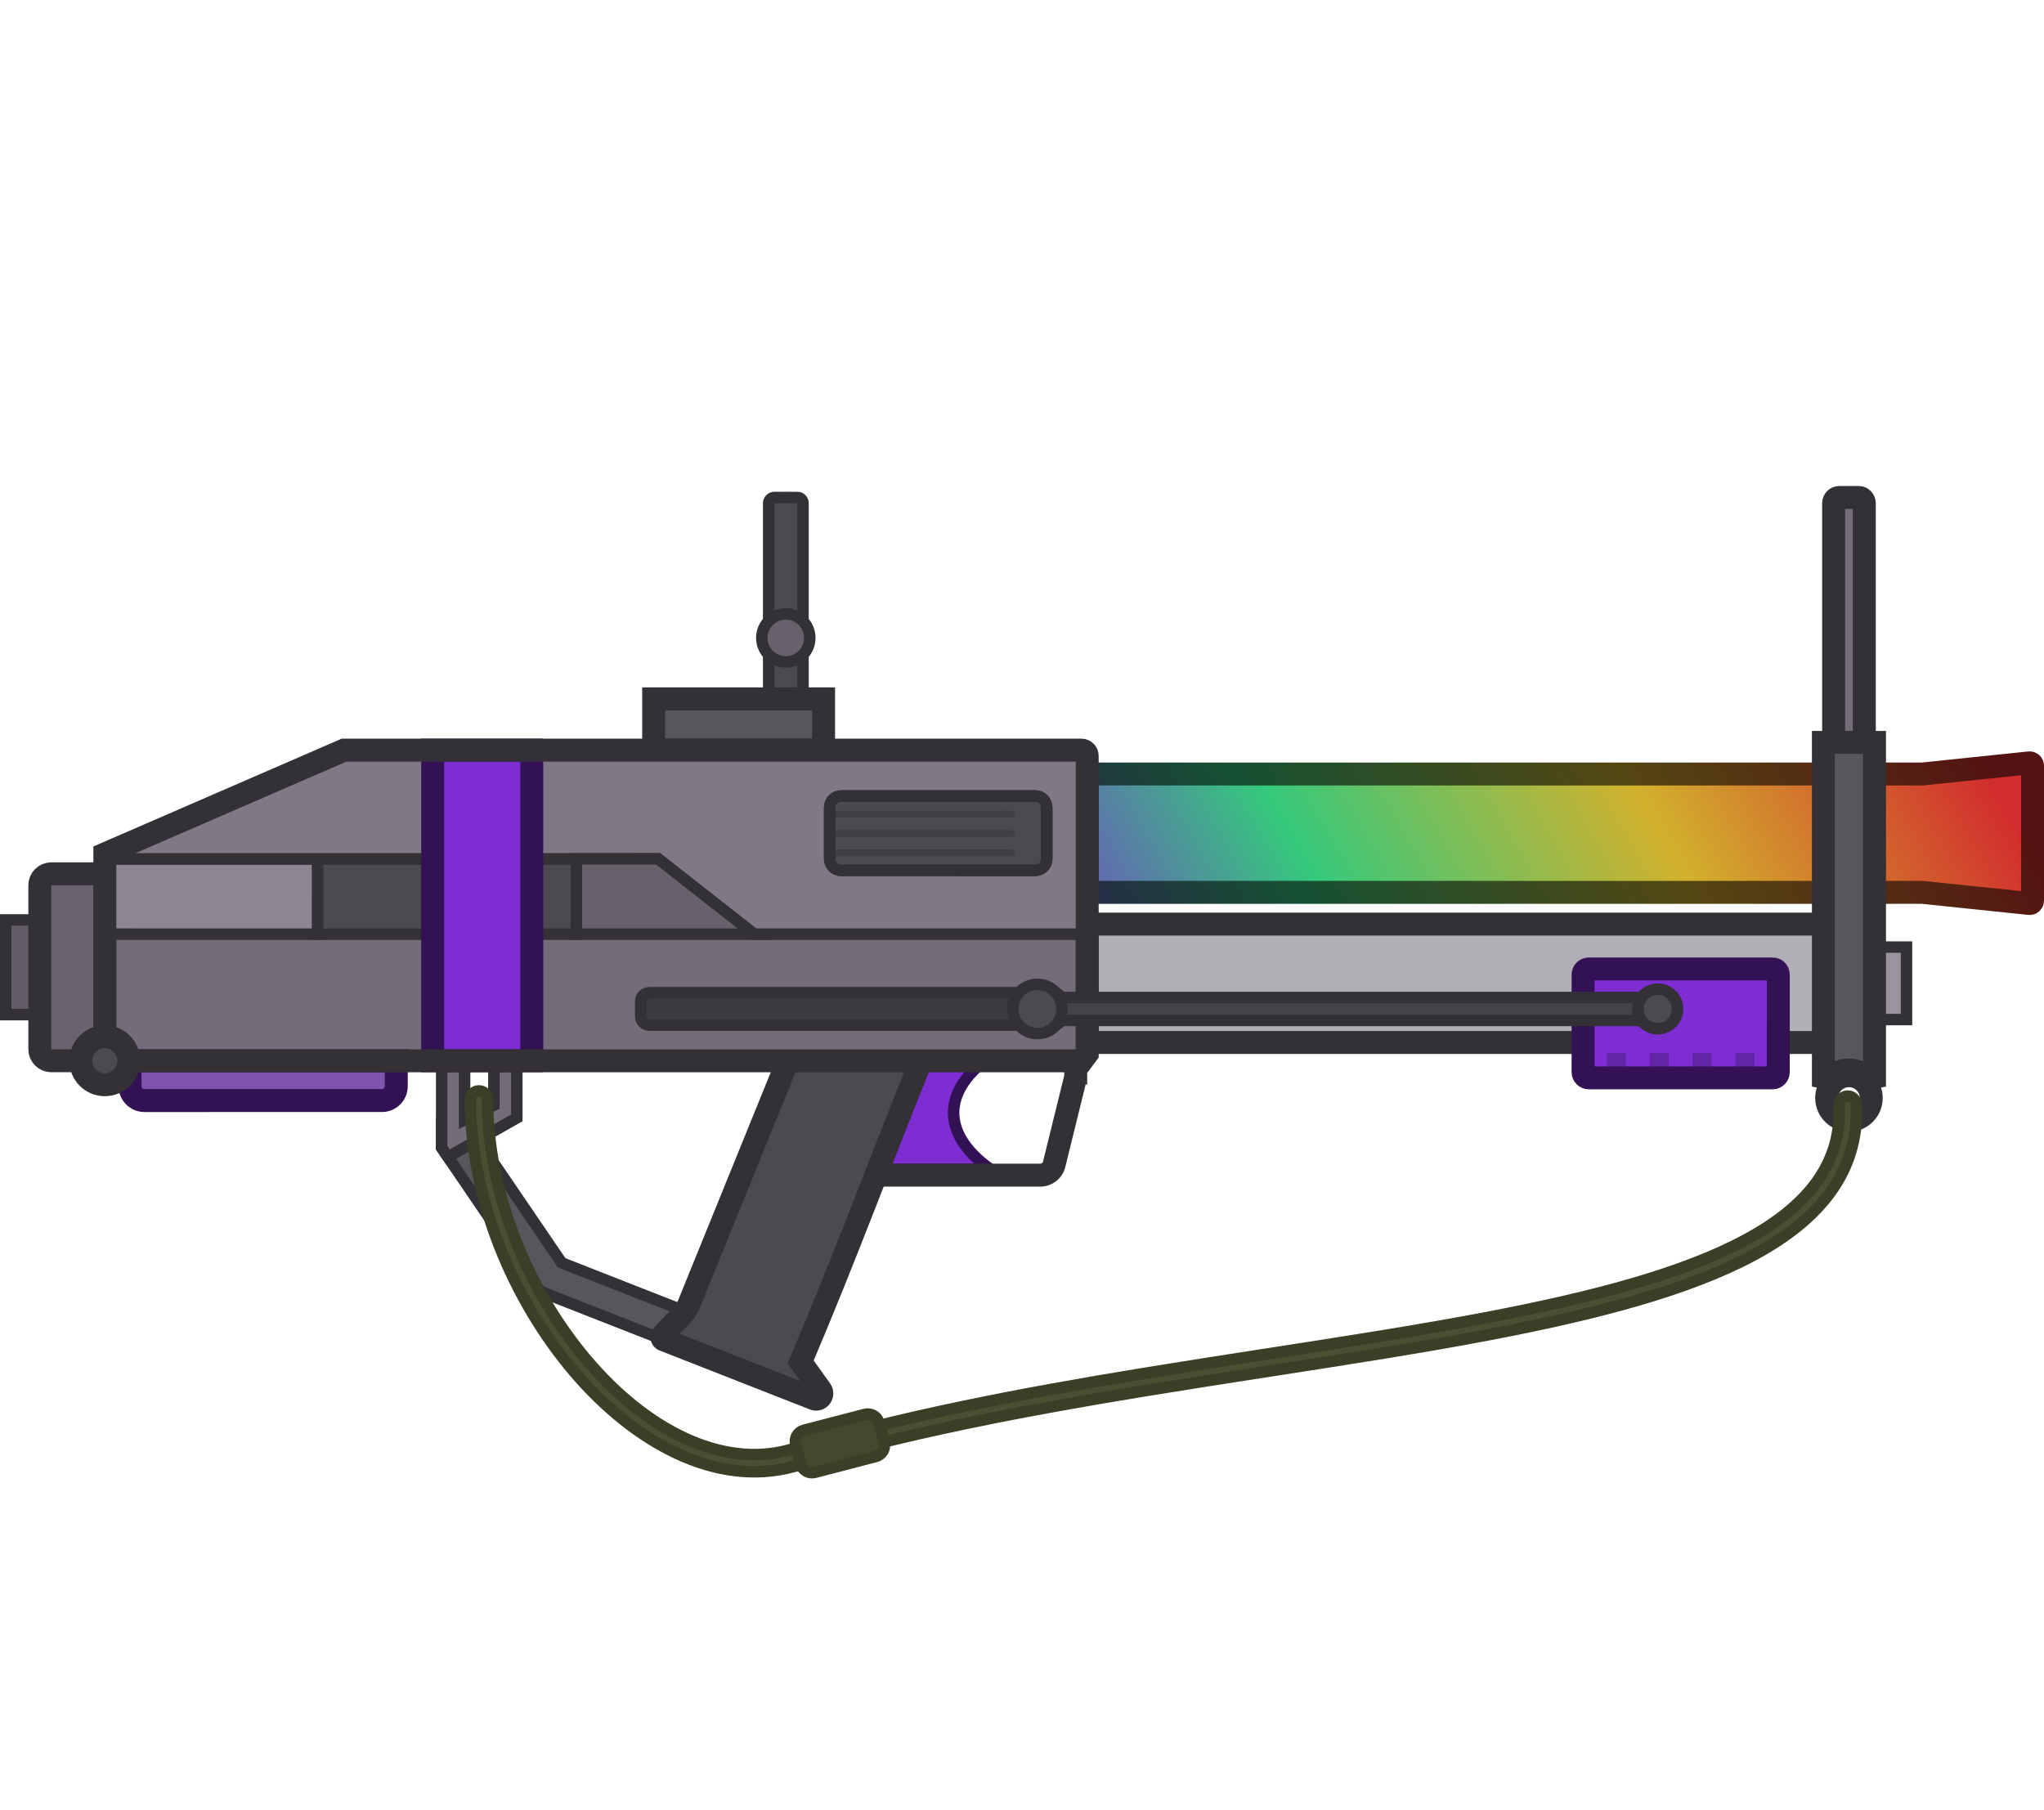 <?xml version="1.0" encoding="UTF-8" standalone="no"?>
<svg
   width="124.237"
   height="110"
   viewBox="0 0 124.237 110"
   fill="none"
   version="1.1"
   id="svg48"
   sodipodi:docname="firework_launcher.svg"
   inkscape:version="1.4 (86a8ad7, 2024-10-11)"
   xmlns:inkscape="http://www.inkscape.org/namespaces/inkscape"
   xmlns:sodipodi="http://sodipodi.sourceforge.net/DTD/sodipodi-0.dtd"
   xmlns="http://www.w3.org/2000/svg"
   xmlns:svg="http://www.w3.org/2000/svg">
  <sodipodi:namedview
     id="namedview48"
     pagecolor="#ffffff"
     bordercolor="#000000"
     borderopacity="0.25"
     inkscape:showpageshadow="2"
     inkscape:pageopacity="0.0"
     inkscape:pagecheckerboard="0"
     inkscape:deskcolor="#d1d1d1"
     inkscape:zoom="3.6681818"
     inkscape:cx="25.625774"
     inkscape:cy="96.641883"
     inkscape:window-width="1920"
     inkscape:window-height="1009"
     inkscape:window-x="-8"
     inkscape:window-y="-8"
     inkscape:window-maximized="1"
     inkscape:current-layer="svg48" />
  <g
     clip-path="url(#clip0_2247_243)"
     id="g41"
     transform="rotate(30,59.531,69.084)">
    <path
       d="m 52.12,49.459 -10.22,5.9 c -0.333,0.193 -0.448,0.619 -0.255,0.952 l 1.566,2.712 c 0.193,0.333 0.619,0.448 0.952,0.255 l 10.22,-5.9 c 0.333,-0.193 0.448,-0.619 0.255,-0.952 L 53.072,49.714 c -0.193,-0.333 -0.619,-0.448 -0.952,-0.255 z"
       fill="#3b383e"
       id="path1" />
    <path
       d="m 52.12,49.459 -10.22,5.9 c -0.333,0.193 -0.448,0.619 -0.255,0.952 l 1.566,2.712 c 0.193,0.333 0.619,0.448 0.952,0.255 l 10.22,-5.9 c 0.333,-0.193 0.448,-0.619 0.255,-0.952 L 53.072,49.714 c -0.193,-0.333 -0.619,-0.448 -0.952,-0.255 z"
       fill="#4d4951"
       id="path2" />
    <path
       d="m 42.336,57.505 9.567,-5.524 c 0.098,-0.057 0.224,-0.023 0.281,0.075 v 0 c 0.057,0.098 0.023,0.224 -0.075,0.281 l -9.567,5.524 z"
       fill="#403d43"
       id="path3" />
    <path
       d="m 41.744,56.481 9.567,-5.524 c 0.098,-0.057 0.224,-0.023 0.281,0.075 v 0 c 0.057,0.098 0.023,0.224 -0.075,0.281 l -9.567,5.524 z"
       fill="#403d43"
       id="path4" />
    <path
       d="m 42.924,58.527 9.567,-5.524 c 0.098,-0.057 0.224,-0.023 0.281,0.075 v 0 c 0.057,0.098 0.023,0.224 -0.075,0.281 l -9.567,5.524 z"
       fill="#403d43"
       id="path5" />
    <path
       d="m 31.266,83.556 -0.511,1.06 0.811,1.406 9.151,4.411 c 0.221,0.106 0.469,0.144 0.712,0.107 L 51.709,88.988 51.397,86.921 41.383,88.432 Z"
       fill="#59555d"
       stroke="#333036"
       stroke-width="0.697"
       stroke-miterlimit="3.994"
       stroke-linecap="square"
       id="path6" />
    <path
       d="m 29.672,79.951 -1.207,0.697 3.102,5.373 0.608,0.293 2.439,-4.149 -2.194,-3.801 -1.207,0.697 1.806,3.128 -1.098,1.656 z"
       fill="#736d79"
       stroke="#333036"
       stroke-width="0.697"
       stroke-miterlimit="3.994"
       stroke-linecap="square"
       id="path7" />
    <path
       fill-rule="evenodd"
       clip-rule="evenodd"
       d="m 50.367,68.25 7.652,-4.418 c -2.084,3.79 -0.71,6.292 3.102,6.646 l -7.101,4.1 z"
       fill="#7d2dd2"
       stroke="#321254"
       stroke-width="0.697"
       stroke-miterlimit="3.994"
       stroke-linecap="round"
       id="path8" />
    <path
       d="m 63.014,62.713 -0.413,-0.716 -0.604,0.348 0.413,0.716 c 0.035,0.061 0.063,0.126 0.082,0.193 l 1.482,5.117 c 0.067,0.231 -0.033,0.478 -0.241,0.598 l -9.277,5.356 0.348,0.604 9.277,-5.356 c 0.486,-0.281 0.718,-0.857 0.562,-1.396 l -1.482,-5.116 c -0.035,-0.121 -0.085,-0.238 -0.148,-0.348 z"
       fill="#4a464e"
       stroke="#333036"
       stroke-width="0.697"
       stroke-miterlimit="3.994"
       id="path9" />
    <path
       d="m 58.796,87.918 c 0.343,-0.052 0.408,-0.518 0.092,-0.662 L 56.973,86.386 C 56.076,79.087 55.068,73.412 54.097,66.448 l -7.171,2.91 2.412,17.394 c 0.033,0.237 0.021,0.478 -0.035,0.71 l -0.409,1.707 c -0.029,0.12 0.073,0.231 0.195,0.213 z"
       fill="#4d4951"
       stroke="#333036"
       stroke-width="1.394"
       stroke-miterlimit="3.994"
       stroke-linecap="round"
       id="path10" />
    <path
       fill-rule="evenodd"
       clip-rule="evenodd"
       d="M 14.344,68.054 4.908,80.791 11.193,91.677 62.475,62.07 62.687,61.447 53.636,45.771 C 53.54,45.605 53.327,45.548 53.16,45.644 Z M 41.902,55.36 52.122,49.46 c 0.333,-0.193 0.76,-0.078 0.952,0.255 l 1.566,2.712 c 0.193,0.333 0.078,0.76 -0.255,0.952 l -10.22,5.9 c -0.333,0.193 -0.759,0.078 -0.952,-0.255 L 41.647,56.312 c -0.192,-0.333 -0.078,-0.76 0.255,-0.952 z"
       fill="#736d79"
       id="path11" />
    <path
       d="m 12.52,90.911 14.014,-8.091 0.773,1.34 c 0.241,0.417 0.098,0.95 -0.319,1.19 l -12.505,7.22 c -0.417,0.24 -0.95,0.098 -1.19,-0.319 z"
       fill="#7e53ac"
       stroke="#321254"
       stroke-width="1.394"
       id="path12" />
    <rect
       x="73.664"
       y="78.708"
       width="0.574"
       height="0.014"
       transform="rotate(-30,73.664,78.708)"
       fill="#d9d7db"
       id="rect12" />
    <path
       d="m 30.521,40.98 -1.204,0.695 c -0.167,0.096 -0.224,0.309 -0.128,0.476 l 6.383,11.056 1.807,-1.044 -6.383,-11.056 c -0.096,-0.167 -0.309,-0.224 -0.476,-0.128 z"
       fill="#4c4950"
       stroke="#333036"
       stroke-width="0.697"
       stroke-miterlimit="3.994"
       stroke-linecap="round"
       id="path13" />
    <path
       d="m 3.489,86.239 -1.794,1.036 2.878,4.985 1.794,-1.036 z"
       fill="#615c66"
       stroke="#333036"
       stroke-width="0.697"
       stroke-miterlimit="3.994"
       stroke-linecap="round"
       id="path14" />
    <path
       d="M 11.191,91.678 5.509,81.836 2.691,83.462 c -0.333,0.192 -0.448,0.619 -0.255,0.952 l 4.986,8.635 c 0.192,0.333 0.619,0.448 0.952,0.255 z"
       fill="#68636e"
       stroke="#333036"
       stroke-width="1.394"
       stroke-miterlimit="3.994"
       stroke-linecap="round"
       id="path15" />
    <path
       d="m 38.026,50.781 -8.944,5.164 1.559,2.7 8.944,-5.164 z"
       fill="#59555d"
       stroke="#333036"
       stroke-width="1.394"
       stroke-miterlimit="3.994"
       stroke-linecap="round"
       id="path16" />
    <path
       fill-rule="evenodd"
       clip-rule="evenodd"
       d="M 54.186,46.725 98.15,21.343 l 5.292,-3.837 c 0.084,-0.061 0.202,-0.036 0.253,0.054 l 4.102,7.104 c 0.052,0.089 0.015,0.204 -0.08,0.246 l -5.969,2.664 -43.964,25.383 z"
       fill="url(#paint0_linear_2247_243)"
       stroke="url(#paint1_linear_2247_243)"
       stroke-width="1.394"
       stroke-miterlimit="3.994"
       stroke-linecap="round"
       id="path17"
       style="fill:url(#paint0_linear_2247_243);stroke:url(#paint1_linear_2247_243)" />
    <path
       d="M 98.896,31.45 58.748,54.629 62.346,60.861 102.494,37.682 Z"
       fill="#b2aeb6"
       stroke="#333036"
       stroke-width="1.394"
       stroke-miterlimit="3.994"
       stroke-linecap="round"
       id="path18" />
    <path
       d="m 102.573,30.937 -2.979,1.72 2.204,3.817 2.979,-1.72 z"
       fill="#99949e"
       stroke="#333036"
       stroke-width="0.697"
       stroke-miterlimit="3.994"
       stroke-linecap="round"
       id="path19" />
    <path
       d="m 96.187,36.16 -9.672,5.584 c -0.167,0.096 -0.224,0.309 -0.128,0.476 l 2.962,5.13 c 0.096,0.167 0.309,0.224 0.476,0.128 l 9.672,-5.584 c 0.167,-0.096 0.224,-0.309 0.128,-0.476 L 96.663,36.287 c -0.096,-0.167 -0.309,-0.224 -0.476,-0.128 z"
       fill="#7d2dd2"
       id="path20" />
    <path
       d="M 86.385,8.725 85.372,9.31 C 85.205,9.406 85.148,9.619 85.245,9.786 L 92.526,22.398 94.143,21.465 86.861,8.853 C 86.765,8.686 86.552,8.629 86.385,8.725 Z"
       fill="#736d78"
       stroke="#333036"
       stroke-width="1.394"
       stroke-miterlimit="3.994"
       stroke-linecap="round"
       id="path21" />
    <path
       fill-rule="evenodd"
       clip-rule="evenodd"
       d="m 16.254,74.585 13.623,-7.865 2.288,3.962 -13.623,7.865 z"
       fill="#4d4951"
       stroke="#333036"
       stroke-width="0.697"
       stroke-miterlimit="3.994"
       stroke-linecap="round"
       id="path22" />
    <path
       fill-rule="evenodd"
       clip-rule="evenodd"
       d="M 5.055,81.05 16.253,74.585 18.54,78.547 7.342,85.012 Z"
       fill="#8c8692"
       stroke="#333036"
       stroke-width="0.697"
       stroke-miterlimit="3.994"
       stroke-linecap="round"
       id="path23" />
    <path
       d="m 34.914,49.984 c 0.698,-0.403 0.937,-1.295 0.534,-1.993 -0.403,-0.698 -1.295,-0.937 -1.993,-0.534 -0.698,0.403 -0.937,1.295 -0.534,1.993 0.403,0.698 1.295,0.937 1.993,0.534 z"
       fill="#66616b"
       stroke="#333036"
       stroke-width="0.697"
       stroke-miterlimit="3.994"
       stroke-linecap="round"
       id="path24" />
    <path
       fill-rule="evenodd"
       clip-rule="evenodd"
       d="m 4.908,80.791 0.149,0.257 29.125,-16.815 7.34,1.045 17.532,-10.122 -5.419,-9.386 C 53.541,45.61 53.337,45.552 53.173,45.637 L 14.344,68.055 Z M 41.902,55.361 52.121,49.46 c 0.333,-0.193 0.76,-0.078 0.952,0.255 l 1.566,2.712 c 0.192,0.333 0.078,0.76 -0.255,0.952 l -10.22,5.9 c -0.333,0.192 -0.76,0.078 -0.952,-0.255 l -1.566,-2.712 c -0.192,-0.333 -0.078,-0.759 0.255,-0.952 z"
       fill="#7f7986"
       stroke="#333036"
       stroke-width="0.697"
       stroke-miterlimit="3.994"
       stroke-linecap="square"
       id="path25" />
    <path
       fill-rule="evenodd"
       clip-rule="evenodd"
       d="m 103.279,39.156 c -0.814,0.47 -1.093,1.512 -0.623,2.326 0.47,0.815 1.512,1.094 2.326,0.623 0.815,-0.47 1.094,-1.512 0.624,-2.326 -0.471,-0.815 -1.512,-1.094 -2.327,-0.623 z m -0.019,1.978 c -0.278,-0.481 -0.113,-1.096 0.368,-1.374 0.481,-0.278 1.096,-0.113 1.374,0.368 0.278,0.481 0.113,1.096 -0.368,1.374 -0.481,0.278 -1.096,0.113 -1.374,-0.368 z"
       fill="#403d43"
       stroke="#333036"
       stroke-width="0.697"
       stroke-miterlimit="3.994"
       stroke-linecap="round"
       id="path26" />
    <path
       d="m 94.669,21.135 -2.691,1.554 10.459,18.116 c -0.034,-0.341 0.036,-0.684 0.198,-0.983 0.144,-0.268 0.363,-0.5 0.646,-0.663 0.283,-0.163 0.593,-0.236 0.897,-0.228 0.34,0.009 0.672,0.121 0.951,0.321 z"
       fill="#59555d"
       stroke="#333036"
       stroke-width="1.394"
       stroke-miterlimit="3.994"
       stroke-linecap="round"
       id="path27" />
    <path
       d="M 59.057,59.266 37.785,71.547 c -0.25,0.144 -0.336,0.464 -0.191,0.714 l 0.462,0.801 c 0.144,0.25 0.464,0.336 0.714,0.191 L 60.042,60.972 c 0.25,-0.144 0.336,-0.464 0.191,-0.714 l -0.462,-0.801 c -0.144,-0.25 -0.464,-0.336 -0.714,-0.191 z"
       fill="#3d3a40"
       stroke="#333036"
       stroke-width="0.697"
       stroke-miterlimit="3.994"
       stroke-linecap="round"
       id="path28" />
    <path
       d="m 32.514,82.083 c -0.144,-0.25 -0.464,-0.336 -0.714,-0.191 -0.25,0.144 -0.336,0.464 -0.191,0.714 3.018,5.227 8.349,9.261 13.742,11.18 5.367,1.909 10.992,1.762 14.412,-1.658 4.794,-5.107 10.504,-10.022 16.258,-14.731 1.989,-1.628 3.985,-3.233 5.95,-4.812 3.708,-2.981 7.303,-5.871 10.524,-8.655 4.926,-4.257 9.042,-8.317 11.403,-12.149 2.37,-3.847 3.03,-7.578 0.812,-11.04 -0.155,-0.243 -0.479,-0.314 -0.722,-0.158 -0.243,0.156 -0.314,0.479 -0.158,0.722 1.914,2.988 1.438,6.259 -0.822,9.928 -2.269,3.684 -6.277,7.655 -11.197,11.906 -3.209,2.772 -6.778,5.642 -10.475,8.614 -1.968,1.582 -3.973,3.194 -5.978,4.835 -5.759,4.714 -11.51,9.661 -16.352,14.818 -2.998,2.991 -8.094,3.248 -13.305,1.395 -5.189,-1.846 -10.309,-5.732 -13.187,-10.717 z"
       fill="#4a4f31"
       id="path29" />
    <path
       d="M 59.763,92.128 C 56.343,95.548 50.719,95.695 45.351,93.785 39.958,91.867 34.627,87.833 31.609,82.606 c -0.144,-0.25 -0.059,-0.57 0.191,-0.714 0.25,-0.144 0.57,-0.059 0.714,0.191 2.878,4.985 7.998,8.871 13.187,10.717 5.211,1.853 10.307,1.597 13.305,-1.395 4.842,-5.157 10.593,-10.105 16.352,-14.818 2.006,-1.641 4.01,-3.253 5.978,-4.835 3.697,-2.972 7.266,-5.842 10.475,-8.614 4.92,-4.251 8.928,-8.222 11.197,-11.906 2.26,-3.669 2.736,-6.94 0.822,-9.928 -0.156,-0.243 -0.085,-0.566 0.158,-0.722 0.243,-0.156 0.567,-0.085 0.722,0.158 2.218,3.462 1.558,7.192 -0.812,11.04 -2.361,3.832 -6.477,7.892 -11.403,12.149 -3.222,2.784 -6.817,5.674 -10.524,8.655 -1.965,1.58 -3.961,3.185 -5.95,4.812 -5.753,4.709 -11.463,9.624 -16.258,14.731 z m 0,0 -0.006,0.006"
       stroke="#3b3f27"
       stroke-width="0.697"
       stroke-miterlimit="3.994"
       stroke-linecap="round"
       id="path30" />
    <path
       d="m 61.949,87.192 -2.729,2.69 c -0.274,0.27 -0.277,0.711 -0.007,0.986 l 0.878,0.891 c 0.27,0.274 0.711,0.277 0.986,0.007 l 2.729,-2.69 c 0.274,-0.27 0.277,-0.712 0.007,-0.986 L 62.934,87.199 C 62.664,86.925 62.223,86.922 61.949,87.192 Z"
       fill="#44482d"
       stroke="#3b3f27"
       stroke-width="0.697"
       stroke-miterlimit="3.994"
       stroke-linecap="round"
       id="path31" />
    <path
       d="m 29.877,66.719 2.288,3.962 9.358,-5.403 -7.34,-1.046 z"
       fill="#66616b"
       stroke="#333036"
       stroke-width="0.697"
       id="path32" />
    <path
       d="m 52.12,49.459 -10.22,5.9 c -0.333,0.193 -0.448,0.619 -0.255,0.952 l 1.566,2.712 c 0.193,0.333 0.619,0.448 0.952,0.255 l 10.22,-5.9 c 0.333,-0.193 0.448,-0.619 0.255,-0.952 L 53.072,49.714 c -0.193,-0.333 -0.619,-0.448 -0.952,-0.255 z"
       stroke="#333036"
       stroke-width="0.697"
       stroke-miterlimit="3.994"
       stroke-linecap="round"
       id="path33" />
    <path
       d="m 24.226,62.349 -5.218,3.013 9.441,16.352 5.218,-3.013 z"
       fill="#7d2dd2"
       stroke="#321254"
       stroke-width="1.394"
       stroke-miterlimit="3.994"
       stroke-linecap="round"
       id="path34" />
    <path
       fill-rule="evenodd"
       clip-rule="evenodd"
       d="M 14.344,68.054 53.16,45.644 c 0.167,-0.096 0.38,-0.039 0.476,0.128 L 62.687,61.447 62.626,61.983 11.193,91.677 4.908,80.791 Z"
       stroke="#333036"
       stroke-width="1.394"
       stroke-miterlimit="3.994"
       stroke-linecap="round"
       id="path35" />
    <path
       d="m 11.92,92.94 c 0.697,-0.402 0.936,-1.294 0.533,-1.991 -0.402,-0.697 -1.294,-0.936 -1.991,-0.533 -0.697,0.402 -0.936,1.294 -0.533,1.991 0.402,0.697 1.294,0.936 1.991,0.533 z"
       fill="#4d4951"
       stroke="#333036"
       stroke-width="1.394"
       stroke-miterlimit="3.994"
       stroke-linecap="round"
       id="path36" />
    <rect
       x="90.029"
       y="45.622"
       width="1.15"
       height="1.505"
       transform="rotate(-30,90.029,45.622)"
       fill="#6424a8"
       id="rect36" />
    <rect
       x="92.283"
       y="44.32"
       width="1.15"
       height="1.505"
       transform="rotate(-30,92.283,44.32)"
       fill="#6424a8"
       id="rect37" />
    <rect
       x="94.537"
       y="43.019"
       width="1.15"
       height="1.505"
       transform="rotate(-30,94.537,43.019)"
       fill="#6424a8"
       id="rect38" />
    <rect
       x="96.793"
       y="41.718"
       width="1.15"
       height="1.505"
       transform="rotate(-30,96.793,41.718)"
       fill="#6424a8"
       id="rect39" />
    <path
       d="m 96.187,36.16 -9.672,5.584 c -0.167,0.096 -0.224,0.309 -0.128,0.476 l 2.962,5.13 c 0.096,0.167 0.309,0.224 0.476,0.128 l 9.672,-5.584 c 0.167,-0.096 0.224,-0.309 0.128,-0.476 L 96.663,36.287 c -0.096,-0.167 -0.309,-0.224 -0.476,-0.128 z"
       stroke="#321254"
       stroke-width="1.394"
       stroke-miterlimit="3.994"
       stroke-linecap="round"
       id="path39" />
    <rect
       x="58.201"
       y="60.095"
       width="37.886"
       height="1.394"
       transform="rotate(-30,58.201,60.095)"
       fill="#454248"
       stroke="#333036"
       stroke-width="0.697"
       id="rect40" />
    <path
       d="m 91.963,42.798 c 0.576,-0.333 0.773,-1.069 0.441,-1.645 -0.333,-0.576 -1.069,-0.773 -1.645,-0.441 -0.576,0.332 -0.773,1.069 -0.441,1.645 0.332,0.576 1.069,0.773 1.645,0.441 z"
       fill="#4d4951"
       stroke="#333036"
       stroke-width="0.697"
       stroke-miterlimit="3.994"
       stroke-linecap="round"
       id="path40" />
    <path
       d="m 59.455,61.905 c 0.716,-0.413 0.962,-1.329 0.548,-2.046 -0.413,-0.716 -1.329,-0.962 -2.046,-0.548 -0.716,0.413 -0.962,1.329 -0.548,2.046 0.413,0.716 1.329,0.962 2.046,0.548 z"
       fill="#4d4951"
       stroke="#333036"
       stroke-width="0.697"
       stroke-miterlimit="3.994"
       stroke-linecap="round"
       id="path41" />
  </g>
  <defs
     id="defs48">
    <linearGradient
       id="paint0_linear_2247_243"
       x1="55.985"
       y1="49.841"
       x2="105.746"
       y2="21.112"
       gradientUnits="userSpaceOnUse"
       gradientTransform="rotate(-30,59.531,69.084)">
      <stop
         stop-color="#7E2DD2"
         id="stop41" />
      <stop
         offset="0.33"
         stop-color="#35C97C"
         id="stop42" />
      <stop
         offset="0.67"
         stop-color="#D2B12D"
         id="stop43" />
      <stop
         offset="1"
         stop-color="#D22D2D"
         id="stop44" />
    </linearGradient>
    <linearGradient
       id="paint1_linear_2247_243"
       x1="54.199"
       y1="50.873"
       x2="106.35"
       y2="20.764"
       gradientUnits="userSpaceOnUse"
       gradientTransform="rotate(-30,59.531,69.084)">
      <stop
         stop-color="#321254"
         id="stop45" />
      <stop
         offset="0.33"
         stop-color="#155132"
         id="stop46" />
      <stop
         offset="0.67"
         stop-color="#544712"
         id="stop47" />
      <stop
         offset="1"
         stop-color="#541212"
         id="stop48" />
    </linearGradient>
    <clipPath
       id="clip0_2247_243">
      <rect
         width="110"
         height="110"
         fill="#ffffff"
         id="rect48"
         x="0"
         y="0" />
    </clipPath>
  </defs>
</svg>
